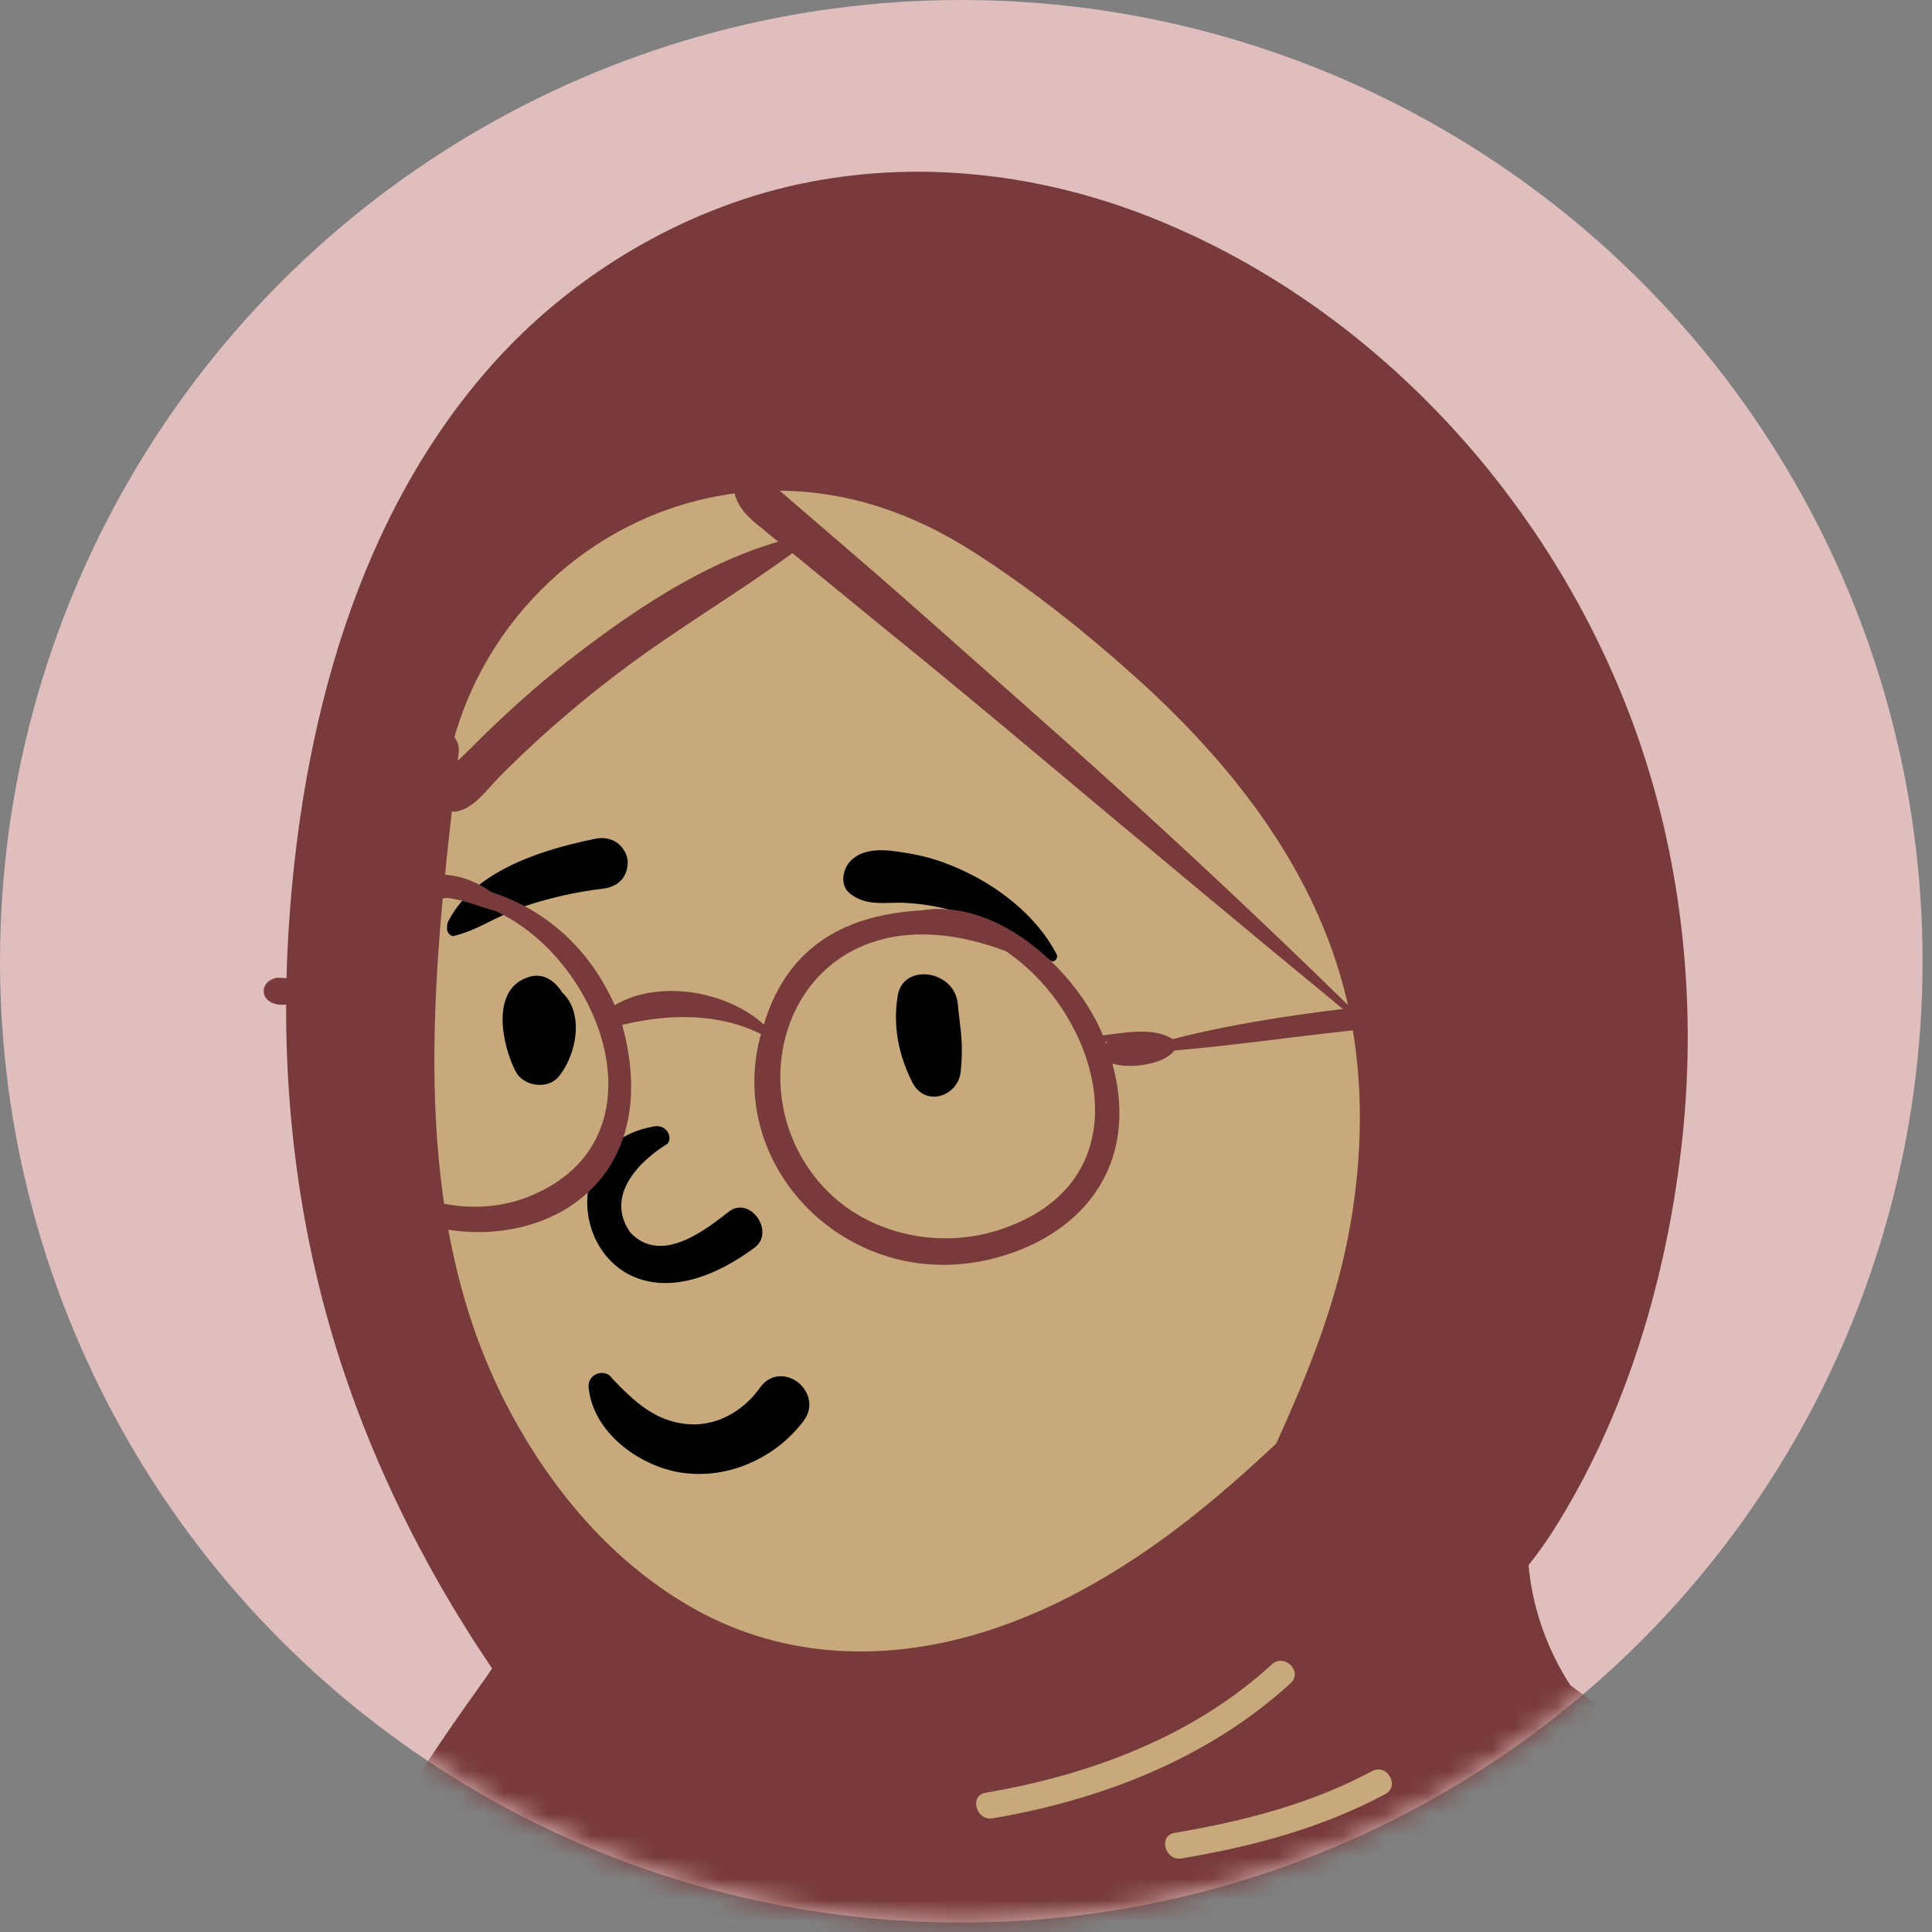 <svg width="90" height="90" viewBox="0 0 90 90" fill="none" xmlns="http://www.w3.org/2000/svg">
<rect x="0" y="0" width="90" height="90" fill="#808080" stroke="none"/>
<circle cx="44.78" cy="44.78" r="44.78" fill="#E0BEBE"/>
<mask id="mask0_1_51" style="mask-type:alpha" maskUnits="userSpaceOnUse" x="0" y="0" width="90" height="90">
<circle cx="44.78" cy="44.78" r="44.78" fill="#C4C4C4"/>
</mask>
<g mask="url(#mask0_1_51)">
<path fill-rule="evenodd" clip-rule="evenodd" d="M55.85 73.66C52.04 70.758 42.473 69.452 38.406 72.247C34.389 75.054 33.951 79.593 32.079 83.769C30.313 82.936 27.396 84.129 26.884 85.768C26.249 86.541 26.221 88.714 25.782 89.753C6.727 92.787 3.834 107.65 1.54 124.523C-1.494 141.644 -8.383 158.729 -5.393 176.347C-5.782 176.911 -6.089 177.46 -6.373 178.111C-7.054 179.269 -6.177 180.909 -4.804 180.846C-3.027 180.69 -1.268 180.476 0.517 180.41C5.466 180.238 10.42 180.258 15.371 180.321L16.046 180.33C40.998 180.641 65.948 181.253 90.9 181.416C91.806 181.417 92.249 180.605 92.128 179.803C91.885 178.191 91.659 176.576 91.423 174.963C97.325 176.522 103.599 176.915 109.484 175.127C109.896 174.707 108.525 174.935 108.308 174.871C113.724 171.169 112.106 163.369 111.627 157.751C108.643 138.501 107.592 117.202 96.065 100.775C91.078 94.072 83.767 88.764 75.367 87.57L75.133 87.538C72.677 87.21 69.939 87.105 67.792 85.768C65.376 83.839 64.347 80.274 61.806 80.241C60.967 80.23 59.825 81.292 58.597 82.013C58.505 80.427 57.651 79.088 57.462 77.859L57.447 77.753C57.25 76.32 57.519 75.03 55.85 73.66ZM14.897 125.031C20.253 121.31 34.087 123.18 34.403 123.388C35.1 123.847 35.401 123.888 35.778 124.483C36.15 124.533 36.522 124.584 36.894 124.637C37.639 124.881 37.087 125.798 36.225 125.47C36.743 127.706 35.219 129.296 34.612 131.505C34.415 132.223 34.605 133.513 34.612 134.247C34.553 135.181 33.52 136.285 33.692 137.224C34.304 140.557 37.626 143.809 36.225 147.043C35.298 148.869 32.508 149.8 30.652 150.421C26.808 151.897 20.111 150.366 17.878 147.043C16.687 145.271 15.306 140.8 14.596 139.414L14.439 137.214C14.05 131.746 13.706 125.86 14.897 125.031Z" fill="white"/>
<path fill-rule="evenodd" clip-rule="evenodd" d="M62.739 79.918C62.37 79.591 61.822 80.002 62.057 80.445C62.585 81.44 63.127 82.382 63.835 83.261C64.265 83.794 64.725 84.298 65.192 84.796C63.995 85.832 62.968 87.118 61.999 88.324C60.759 89.865 59.588 91.471 58.196 92.882C56.824 94.273 55.307 95.245 53.472 95.894L53.102 96.022C51.259 96.669 49.289 97.543 48.251 99.289C48.046 99.633 48.458 100.058 48.805 99.844C50.61 98.726 52.73 98.501 54.695 97.762C56.593 97.049 58.248 95.951 59.71 94.548C61.169 93.149 62.395 91.557 63.673 89.998C64.937 88.457 66.298 87.141 67.793 85.837C70.1 87.39 72.734 88.066 75.412 88.729L75.704 88.802C78.385 89.466 81.052 90.237 83.567 91.393C85.785 92.412 87.966 93.63 89.773 95.288C91.69 97.049 93.183 99.298 94.549 101.496C97.604 106.416 99.752 111.806 101.644 117.261C103.611 122.935 105.256 128.723 106.584 134.579C107.26 137.558 107.808 140.559 108.259 143.58C108.476 145.035 108.669 146.493 108.839 147.955C109.019 149.515 109.061 151.121 109.539 152.621C109.745 153.264 110.229 153.531 110.714 153.508L110.812 154.741C110.943 156.383 111.065 158.026 111.106 159.679C111.174 162.428 111.143 165.169 110.945 167.911L110.917 168.285C110.762 170.287 110.415 172.536 108.91 174.002C107.352 175.52 104.956 175.998 102.856 176.025C97.964 176.088 93.255 173.776 88.927 171.748C84.469 169.659 80.133 167.341 75.901 164.826C73.745 163.545 71.613 162.221 69.508 160.859C68.475 160.191 67.45 159.511 66.432 158.821C65.849 158.425 65.296 157.991 64.703 157.64C64.993 157.369 65.124 156.944 64.879 156.572C66.596 155.081 67.31 152.423 67.393 150.271C67.461 148.535 67.205 146.803 67.004 145.083C66.902 144.215 66.776 143.349 66.646 142.486C66.594 142.145 66.555 141.779 66.495 141.419C71.128 143.966 75.891 146.235 80.78 148.25C83.286 149.283 85.824 150.212 88.397 151.063L88.919 151.235C91.357 152.033 93.854 152.787 96.374 153.243C96.509 153.268 96.618 153.069 96.474 153.006C94.018 151.922 91.477 151.007 88.983 150.008L88.574 149.841C88.621 149.838 88.67 149.832 88.721 149.82C90.183 149.467 91.633 148.923 93.068 148.465C94.399 148.039 95.894 147.773 97.138 147.131C97.234 147.081 97.18 146.948 97.087 146.942C95.689 146.845 94.171 147.252 92.8 147.493L92.285 147.583C91.422 147.735 90.54 147.898 89.681 148.112C89.65 147.825 89.49 147.535 89.261 147.366C86.745 145.502 87.001 141.738 86.732 138.962L86.532 136.901C86.181 133.294 85.81 129.687 85.246 126.108C85.216 125.917 84.92 125.972 84.919 126.152C84.89 130.59 85.225 135.007 85.393 139.437L85.418 140.164C85.511 142.898 85.584 145.737 87.305 147.841C87.065 147.7 86.739 147.7 86.544 147.932C86.305 148.217 86.166 148.537 86.171 148.851C84.615 148.199 83.067 147.53 81.526 146.847C76.572 144.651 71.721 142.194 66.999 139.536C66.491 139.249 66.008 139.474 65.756 139.851L65.721 139.846C65.715 139.845 65.708 139.845 65.702 139.845L65.666 139.843C65.664 139.843 65.663 139.843 65.662 139.843C64.997 139.478 64.092 139.738 63.521 140.271C63.504 140.287 63.49 140.304 63.475 140.321C62.753 139.997 62.079 139.559 61.467 139.004C60.215 137.869 59.154 136.465 58.229 135.057C56.526 132.464 55.08 129.581 52.779 127.446C50.91 125.712 48.593 124.632 46.162 123.955C46.172 123.884 46.145 123.808 46.096 123.758C45.971 123.63 45.882 123.585 45.721 123.663C45.708 123.669 45.7 123.678 45.695 123.688L45.459 123.282C45.328 123.062 45.195 122.84 45.149 122.782C44.874 122.434 44.59 122.09 44.301 121.752C43.812 121.18 43.255 120.616 42.61 120.219C41.198 119.351 39.712 119.842 38.261 120.317C37.383 120.603 36.508 120.899 35.633 121.191L35.542 121.22C34.889 121.43 34.125 121.614 33.833 122.306C33.717 122.58 33.7 122.864 33.754 123.14C27.55 121.562 20.66 122.287 14.607 124.139C14.374 124.211 14.143 124.401 14.094 124.653C13.4 128.211 13.091 131.86 13.405 135.479C13.676 138.603 14.368 141.664 15.671 144.524L15.746 144.685C16.97 147.336 18.913 150.603 21.878 151.434C23.669 151.935 25.65 151.64 27.477 151.548C29.252 151.458 31.066 151.446 32.825 151.167C34.391 150.918 35.763 150.215 36.73 148.942C37.566 147.843 38.005 146.514 38.365 145.193C38.53 145.246 38.694 145.302 38.855 145.365C39.535 145.631 40.111 146.06 40.633 146.565C41.733 147.631 42.587 148.926 43.738 149.943C44.78 150.864 45.968 151.58 47.242 152.131C49.882 153.273 52.714 153.728 55.507 154.333L55.702 154.375C57.804 154.837 59.95 155.403 61.806 156.499C61.841 156.821 61.988 157.124 62.224 157.323C61.896 157.63 61.758 158.117 62.045 158.574C62.849 159.849 64.232 160.575 65.474 161.391L65.555 161.444C66.777 162.254 68.01 163.048 69.253 163.827C71.779 165.409 74.358 166.904 76.974 168.334C81.18 170.633 85.478 172.802 89.852 174.769C89.59 176.061 89.686 177.393 89.488 178.695L89.458 178.88C89.374 179.363 89.488 179.767 89.82 180.082L89.855 180.114L89.855 180.11L89.886 180.139L89.896 180.148L89.893 180.145C89.931 180.18 89.971 180.213 90.011 180.241L90.062 180.274C90.382 180.468 90.795 180.466 91.123 180.294L91.16 180.274L91.223 180.238C91.656 179.988 91.955 179.371 91.775 178.88C91.334 177.675 91.167 176.387 90.759 175.174L91.082 175.318L91.509 175.505C96.121 177.499 101.245 179.18 106.27 177.819C108.49 177.219 110.566 175.947 111.677 173.874C112.77 171.835 112.925 169.467 112.983 167.198C113.054 164.398 112.904 161.556 112.535 158.779C112.287 156.916 111.988 155.017 111.525 153.173C111.763 152.963 111.938 152.662 111.984 152.29C112.202 150.528 111.821 148.697 111.587 146.945C111.358 145.234 111.106 143.527 110.821 141.825C110.245 138.388 109.576 134.957 108.797 131.56C107.41 125.514 105.579 119.575 103.375 113.778L103.182 113.273C101.145 107.975 98.786 102.79 95.502 98.135C93.931 95.908 92.27 93.889 90.05 92.284C87.971 90.781 85.625 89.698 83.204 88.871C80.78 88.043 78.29 87.488 75.755 87.143C73.18 86.792 70.463 86.577 68.061 85.521C68.365 84.976 68.104 84.24 67.593 83.902C65.873 82.765 64.281 81.286 62.739 79.918ZM7.658 129.371C7.586 129.261 7.415 129.331 7.446 129.46C8.284 132.89 9.069 136.327 9.582 139.822C10.508 146.131 10.338 152.521 10.262 158.877L10.258 159.205C10.22 162.628 10.165 166.052 10.052 169.473C9.995 171.203 9.882 172.949 9.943 174.68C9.977 175.619 10.227 176.506 10.316 177.434C10.393 178.245 10.324 179.067 10.285 179.88C10.26 180.42 11.056 180.397 11.11 179.88L11.18 179.211C11.269 178.365 11.38 177.524 11.658 176.715C11.991 175.741 12.151 174.784 12.267 173.761C12.444 172.194 12.523 170.611 12.591 169.034L12.638 167.942C12.923 161.347 12.914 154.721 12.451 148.133L12.417 147.662C11.96 141.435 11.166 134.706 7.658 129.371ZM25.497 90.123C25.715 90.033 25.639 89.702 25.397 89.76L24.957 89.865C21.731 90.638 18.564 91.475 15.553 92.913C12.541 94.353 9.991 96.501 7.964 99.142C4.024 104.277 2.387 110.518 1.095 116.753C-0.341 123.681 -1.649 130.634 -3.098 137.56L-3.367 138.85C-4.708 145.301 -5.973 151.755 -6.906 158.281L-6.973 158.755C-7.913 165.467 -8.479 172.411 -7.453 179.14C-7.25 180.472 -5.035 180.14 -5.122 178.825C-5.372 175.022 -5.551 171.24 -5.378 167.429C-5.205 163.617 -4.847 159.822 -4.315 156.043C-3.866 152.863 -3.198 149.723 -2.606 146.568L-2.514 146.07C-2.019 143.387 -1.508 140.707 -0.999 138.027L-0.237 134.013C0.904 128.004 2.067 121.989 3.382 116.018L3.459 115.666C4.746 109.921 6.642 103.903 10.501 99.34C14.416 94.71 20.022 92.379 25.497 90.123ZM39.725 151.061C39.63 150.851 39.301 150.874 39.2 151.061C38.803 151.794 38.759 152.728 38.684 153.555L38.676 153.64C38.581 154.649 38.496 155.662 38.445 156.674C38.347 158.595 38.299 160.513 38.306 162.437C38.312 164.408 38.351 166.377 38.458 168.345L38.486 168.872C38.583 170.583 38.746 172.49 39.558 173.986C39.854 174.53 40.657 174.37 40.828 173.82C41.389 172.02 41.101 169.886 40.957 168.042L40.845 166.603C40.735 165.165 40.629 163.726 40.546 162.285C40.431 160.314 40.337 158.342 40.246 156.371C40.217 155.73 40.184 155.09 40.151 154.449L40.099 153.489C40.054 152.685 40.058 151.804 39.725 151.061ZM102.731 153.612L102.483 153.373C101.722 152.627 100.759 151.479 99.633 151.55C99.185 151.579 98.899 151.951 98.992 152.394C99.191 153.338 100.154 153.828 100.847 154.404C101.606 155.036 102.322 155.711 103.037 156.393C103.67 156.997 104.28 157.618 104.875 158.26L105.097 158.501C105.311 158.733 106.829 160.107 106.665 160.464L106.656 160.48C106.61 160.548 106.686 160.642 106.762 160.618C107.418 160.411 107.377 159.849 107.129 159.279C106.653 158.184 105.819 157.172 105.09 156.237C104.364 155.304 103.577 154.436 102.731 153.612ZM37.349 126.162C37.856 124.963 39.724 124.987 40.784 125.06C43.455 125.24 46.344 125.916 48.72 127.165C51.184 128.459 52.844 130.533 54.328 132.827L54.398 132.935C55.845 135.186 57.239 137.85 59.505 139.397C60.659 140.185 62.007 140.906 63.408 141.217C63.504 141.386 63.659 141.52 63.864 141.568L63.959 141.59C64.358 141.679 64.978 141.776 65.512 141.717C65.509 141.98 65.512 142.24 65.505 142.488C65.486 143.199 65.478 143.913 65.478 144.625C65.478 146.115 65.558 147.61 65.496 149.1C65.441 150.419 65.254 151.797 64.622 152.976C64.158 153.841 63.545 154.413 62.805 154.96C60.986 153.851 58.928 153.174 56.84 152.665C54.315 152.051 51.729 151.641 49.262 150.807C48.074 150.405 46.932 149.881 45.898 149.167C44.799 148.41 43.961 147.385 43.098 146.382L42.963 146.226C42.083 145.216 41.121 144.249 39.877 143.701C38.805 143.23 37.392 143.146 36.455 142.415C35.965 142.033 35.924 141.479 35.873 140.911C36.472 140.997 37.108 140.86 37.707 140.789L38.016 140.753C38.582 140.686 39.134 140.612 39.691 140.468C39.795 140.441 39.795 140.285 39.691 140.258C39.033 140.089 38.381 140.016 37.707 139.937L37.548 139.917C36.937 139.837 36.296 139.716 35.697 139.85C35.59 139.442 35.434 139.051 35.217 138.66C34.911 138.111 34.333 137.488 34.255 136.847C34.231 136.655 34.277 136.429 34.367 136.259L34.398 136.201C34.436 136.133 34.481 136.065 34.546 136.022C34.554 136.031 34.569 136.041 34.603 136.051C35.064 136.196 35.466 135.97 35.679 135.623C36.584 135.735 37.573 135.697 38.423 135.735L39.281 135.777C40.199 135.819 41.158 135.837 42.021 135.652C42.14 135.626 42.177 135.425 42.056 135.374C40.996 134.921 39.711 134.776 38.575 134.601C37.942 134.504 37.303 134.429 36.667 134.344C36.245 134.287 35.795 134.193 35.357 134.17C34.257 132.801 34.85 130.64 36.38 130.05C36.937 130.296 37.438 130.153 38.047 130.101C38.655 130.049 39.264 130.013 39.875 130.016C41.099 130.021 42.394 130.343 43.605 130.205C43.803 130.182 43.985 129.92 43.79 129.76C42.862 129.003 41.534 128.756 40.357 128.595L40.113 128.562C39.718 128.51 39.239 128.435 38.741 128.39C38.629 128.17 38.426 128.004 38.123 127.963C38.033 127.95 37.943 127.944 37.852 127.936L37.853 127.927C37.113 127.891 37.145 126.641 37.349 126.162ZM87.993 149.547C88.006 149.566 88.02 149.586 88.036 149.604L88.059 149.632L87.937 149.583L87.993 149.547ZM24.439 123.482C27.554 123.148 30.672 123.218 33.794 123.308C34.044 124.125 34.914 124.822 35.756 124.848C35.097 125.853 35.028 127.212 35.491 128.278C34.508 128.669 33.662 129.372 33.148 130.373C32.436 131.76 32.53 133.303 33.233 134.585C32.633 135.129 32.278 136.014 32.313 136.847C32.353 137.775 32.907 138.569 33.366 139.338C33.863 140.17 33.88 140.902 34.033 141.834C34.256 143.197 35.175 144.023 36.358 144.54L36.295 144.788C35.99 145.975 35.61 147.228 34.739 148.096C33.618 149.213 31.879 149.203 30.398 149.273L30.327 149.276C28.971 149.344 27.614 149.424 26.259 149.501L25.242 149.558C23.681 149.643 22.182 149.653 20.907 148.622C18.827 146.936 17.401 144.148 16.498 141.679C14.603 136.497 14.58 130.81 15.45 125.412C18.367 124.472 21.394 123.81 24.439 123.482ZM50.334 132.08L50.311 132.082C49.669 132.155 49.23 132.674 49.072 133.29C48.844 134.185 48.956 134.995 48.408 135.803C47.844 136.635 47.498 137.3 47.416 138.327C47.382 138.749 47.398 139.171 47.303 139.585L47.236 139.874C47.163 140.183 47.103 140.48 47.14 140.812C47.173 141.115 47.32 141.351 47.623 141.448C48.611 141.764 49.375 141.035 49.63 140.114C49.851 139.318 49.556 138.369 49.867 137.622C50.04 137.208 50.358 136.861 50.538 136.444C50.716 136.03 50.805 135.599 50.834 135.149C50.888 134.299 50.136 133.278 50.555 132.508C50.645 132.343 50.543 132.075 50.334 132.08ZM63.464 123.308C62.794 123.172 62.035 122.86 61.374 123.12C61.035 123.254 60.867 123.667 61.154 123.955C61.652 124.454 62.376 124.482 63.045 124.599L63.105 124.61C63.898 124.757 64.692 124.896 65.487 125.028C66.983 125.275 68.482 125.495 69.987 125.681C71.533 125.872 73.083 126.043 74.635 126.171L75.236 126.22C76.547 126.325 77.911 126.404 79.197 126.203C79.384 126.174 79.354 125.902 79.197 125.854C77.788 125.427 76.242 125.313 74.785 125.132C73.236 124.94 71.69 124.737 70.147 124.496C68.608 124.255 67.07 123.997 65.538 123.712C64.845 123.583 64.154 123.449 63.464 123.308ZM39.311 121.938C39.899 121.73 40.545 121.422 41.181 121.525C42.279 121.703 43.255 122.773 44.125 123.477L43.688 123.392C41.456 122.963 38.5 122.501 36.627 123.921C36.621 123.913 36.618 123.905 36.613 123.897C36.462 123.666 36.286 123.487 36.095 123.291C36.076 123.273 36.059 123.256 36.041 123.237L35.938 123.128L36.174 123.046C36.68 122.867 37.279 122.636 37.373 122.602L37.38 122.6C38.024 122.382 38.67 122.166 39.311 121.938ZM57.651 75.134C57.743 73.952 55.904 73.962 55.813 75.134C55.614 77.693 56.19 80.228 57.429 82.472C57.438 82.487 57.448 82.502 57.458 82.517C56.683 82.921 55.899 83.308 55.098 83.654C54.073 84.097 53.029 84.499 51.966 84.841C51.004 85.151 49.82 85.273 49.012 85.917C47.307 87.275 47.947 90.093 48.275 91.919L48.327 92.207C48.49 93.147 48.608 94.111 48.212 95.014C47.789 95.977 46.934 96.692 46.17 97.381L46.016 97.521C45.34 98.137 44.568 98.886 44.072 99.721C43.619 98.785 43.003 98.02 42.35 97.158C41.885 96.544 42.216 96.341 42.55 95.741C42.872 95.163 43.029 94.547 42.929 93.887C42.743 92.67 41.77 91.791 40.802 91.129C39.658 90.35 38.383 89.772 37.2 89.046C34.771 87.555 32.406 85.85 30.275 83.957C30.216 83.905 30.114 83.974 30.162 84.045C31.845 86.606 33.819 88.82 36.245 90.699C37.228 91.46 38.262 92.093 39.302 92.757L39.601 92.949C40.019 93.219 40.539 93.582 40.729 94.042C40.919 94.505 40.513 94.855 40.295 95.24C39.603 96.458 39.937 97.596 40.758 98.63L40.796 98.677C41.612 99.684 42.23 100.619 42.526 101.904C43.162 104.665 42.276 107.541 41.35 110.133L41.313 110.235C40.812 111.632 40.279 113.019 39.844 114.438L39.724 114.83C39.33 116.137 39.007 117.424 39.449 118.767C39.6 119.224 40.222 119.332 40.481 118.902C41.393 117.386 41.62 115.562 42.192 113.896C42.749 112.272 43.389 110.678 43.928 109.047C44.62 106.947 45.084 104.687 44.833 102.485C44.84 102.472 44.848 102.46 44.854 102.446L45.031 102.061C45.512 101.015 45.977 100.102 46.852 99.269C47.765 98.399 48.755 97.63 49.473 96.578C51.033 94.292 50.068 91.749 49.88 89.25L49.859 88.943C49.824 88.424 49.805 87.719 50.144 87.36C50.525 86.956 51.419 86.853 51.925 86.674C53.232 86.211 54.52 85.672 55.747 85.025C56.914 84.409 58.045 83.728 59.098 82.93L59.632 82.528C60.474 81.893 61.347 81.199 61.912 80.333C61.977 80.233 61.866 80.073 61.748 80.12C60.806 80.503 59.945 81.112 59.064 81.641C59.05 81.609 59.034 81.576 59.016 81.543C57.926 79.568 57.477 77.38 57.651 75.134ZM27.551 88.665C27.176 87.635 25.465 87.714 25.532 88.938C25.585 89.879 25.984 90.727 26.349 91.58L26.388 91.672C26.765 92.561 27.199 93.396 27.72 94.212C28.715 95.769 29.879 97.215 31.124 98.58C32.252 99.817 33.733 100.574 35.439 100.449C36.158 100.395 36.884 100.213 37.514 99.853C38.262 99.426 39.074 98.145 40.029 98.455C40.121 98.485 40.208 98.35 40.128 98.286C39.026 97.398 37.775 98.775 36.72 99.106C35.13 99.606 33.498 99.054 32.475 97.768C31.407 96.425 30.423 94.922 29.526 93.46C29.069 92.718 28.653 91.948 28.294 91.154C27.931 90.353 27.849 89.482 27.551 88.665ZM30.114 82.327C30.16 82.184 29.983 82.049 29.859 82.13C29.134 82.602 28.507 83.225 27.839 83.771C27.098 84.377 26.352 84.971 25.593 85.556C24.488 86.408 25.77 87.977 26.743 87.046C28.074 85.772 29.532 84.107 30.114 82.327ZM34.09 77.341C33.795 76.207 32.055 76.675 32.309 77.796L32.317 77.83C32.798 79.683 32.114 81.569 30.653 82.77L30.6 82.814C29.676 83.554 30.985 84.846 31.899 84.114C33.896 82.515 34.727 79.799 34.09 77.341Z" fill="black"/>
<path fill-rule="evenodd" clip-rule="evenodd" d="M41.791 18.528C18.556 19.264 17.155 30.305 17.155 48.82C17.155 67.336 29.208 79.004 33.646 81.041C38.084 83.078 49.771 91.829 60.317 87.796C70.863 83.763 67.809 66.727 67.809 59.406C67.809 52.086 65.026 17.792 41.791 18.528Z" fill="#C8A97C"/>
<path fill-rule="evenodd" clip-rule="evenodd" d="M32.365 74.96C36.632 77.343 41.518 77.436 46.107 75.935C48.86 75.039 51.384 73.651 53.746 71.993C55.801 70.549 57.635 68.948 59.451 67.248C60.947 63.947 62.279 60.653 62.903 57.062C63.462 53.839 63.536 50.493 62.888 47.276C58.093 43.33 53.327 39.352 48.568 35.362C46.145 33.33 43.715 31.308 41.255 29.319C40.007 28.309 38.77 27.283 37.526 26.269C37.321 26.102 37.117 25.935 36.912 25.768C34.343 27.649 31.589 29.262 29.038 31.174C27.703 32.176 26.405 33.243 25.169 34.365C24.52 34.954 23.887 35.561 23.27 36.183C22.705 36.752 22.16 37.567 21.359 37.782C21.249 37.811 21.145 37.817 21.048 37.803C19.977 47.187 19.216 57.319 23.805 65.84C25.808 69.558 28.647 72.881 32.365 74.96ZM60.123 78.408C60.71 77.87 59.835 76.999 59.249 77.534C55.575 80.902 50.771 82.687 45.917 83.513C45.135 83.647 45.469 84.837 46.246 84.704C51.313 83.842 56.292 81.918 60.123 78.408ZM64.532 83.575C65.234 83.198 64.609 82.132 63.909 82.508C61.046 84.045 57.906 84.843 54.72 85.382C53.937 85.514 54.271 86.704 55.049 86.573C58.342 86.015 61.574 85.163 64.532 83.575ZM52.88 31.527C50.504 29.395 47.951 27.365 45.254 25.653C42.525 23.92 39.544 22.884 36.322 22.859C36.548 23.04 36.762 23.241 36.98 23.427C37.587 23.948 38.195 24.471 38.801 24.993C40.015 26.039 41.231 27.083 42.429 28.145C44.788 30.239 47.154 32.323 49.509 34.421C54.033 38.455 58.46 42.577 62.792 46.818C62.769 46.714 62.744 46.611 62.72 46.507C61.285 40.515 57.385 35.572 52.88 31.527ZM34.256 23.12C34.241 23.074 34.23 23.029 34.224 22.986C28.042 23.792 22.878 28.343 21.17 34.335C21.319 34.542 21.4 34.787 21.37 35.048C21.354 35.18 21.339 35.312 21.323 35.444C21.535 35.234 21.753 35.038 21.938 34.851C22.553 34.227 23.185 33.62 23.834 33.028C25.159 31.819 26.537 30.689 27.988 29.634C30.511 27.799 33.244 26.113 36.252 25.233C36.055 25.07 35.857 24.908 35.658 24.748C35.064 24.264 34.513 23.866 34.256 23.12ZM23.172 16.713C26.968 12.563 32.225 9.524 37.761 8.468C43.047 7.457 48.519 8.123 53.512 10.086C63.962 14.194 72.207 23.227 76.068 33.694C78.319 39.792 79.056 46.478 78.38 52.933C77.707 59.359 75.773 65.995 72.253 71.462C71.931 71.963 71.577 72.443 71.207 72.907C71.372 74.795 72.002 76.644 72.993 78.254C73.046 78.34 73.102 78.425 73.158 78.51C74.173 79.27 75.225 79.983 76.253 80.719C77.144 81.358 78.025 82.013 78.862 82.719C79.653 83.386 80.571 84.129 81.106 85.03C81.545 85.768 81.724 86.771 81.125 87.475C80.404 88.322 79.181 88.023 78.204 88.023C78.121 88.023 78.037 88.025 77.954 88.026C77.66 88.21 77.358 88.378 77.065 88.532C74.106 90.102 71.136 91.654 68.162 93.198C62.241 96.276 56.344 99.478 50.3 102.311C47.5 103.626 44.502 104.774 41.365 104.77C38.423 104.765 35.763 103.596 33.466 101.819C30.848 99.794 28.658 97.223 26.535 94.703C25.686 93.693 24.854 92.673 24.037 91.638C22.469 91.115 20.912 90.962 19.514 91.972C18.392 92.783 16.913 91.68 16.886 90.463C16.878 90.031 16.896 89.605 16.942 89.184C17.223 86.59 18.492 84.243 19.922 82.065C20.703 80.874 21.525 79.705 22.352 78.547C22.548 78.274 22.738 78 22.924 77.723C19.6 72.827 16.964 67.399 15.343 61.726C13.64 55.757 13.061 49.568 13.441 43.383C14.024 33.904 16.624 23.872 23.172 16.713Z" fill="#783A3A"/>
<path fill-rule="evenodd" clip-rule="evenodd" d="M34.798 68.217C35.835 67.794 36.762 67.088 37.438 66.185C37.674 65.871 37.735 65.54 37.685 65.237C37.63 64.896 37.428 64.587 37.154 64.38C36.878 64.173 36.533 64.07 36.2 64.122C35.911 64.168 35.622 64.326 35.394 64.655L35.346 64.721C34.944 65.266 34.419 65.712 33.822 66.001C33.246 66.279 32.602 66.408 31.935 66.333C30.666 66.189 29.79 65.503 28.86 64.57C28.745 64.452 28.63 64.331 28.514 64.207C28.441 64.095 28.339 64.023 28.227 63.986C28.101 63.943 27.959 63.946 27.83 63.992C27.704 64.035 27.592 64.118 27.518 64.228C27.446 64.333 27.406 64.462 27.419 64.611C27.504 65.577 28.01 66.44 28.727 67.118C29.524 67.87 30.58 68.39 31.575 68.573C32.671 68.774 33.787 68.63 34.798 68.217ZM31.058 53.305C29.892 54.014 28.116 55.667 29.37 57.424C30.846 58.974 32.972 57.198 34.019 56.394C34.99 55.771 36.081 57.373 35.18 58.1C27.612 63.705 24.541 53.491 30.468 52.472C31.121 52.36 31.363 53.086 31.058 53.305ZM44.62 46.785C44.491 45.186 42.056 44.823 41.814 46.405C41.597 47.823 41.852 49.125 42.49 50.401C43.101 51.621 44.634 51.053 44.75 49.942C44.905 48.453 44.7 47.78 44.62 46.785ZM26.085 46.077C25.746 45.632 25.256 45.329 24.668 45.5C22.833 46.037 23.374 48.643 24.018 49.91C24.369 50.599 25.5 50.774 26.012 50.168C26.846 49.179 27.245 47.204 26.185 46.23C26.157 46.179 26.124 46.128 26.085 46.077ZM42.516 39.787L42.227 39.736C41.33 39.581 40.215 39.432 39.581 40.153C39.245 40.535 39.129 41.246 39.581 41.612C40.377 42.256 41.256 42.007 42.208 42.061C42.994 42.106 43.749 42.236 44.506 42.453C46.165 42.927 47.518 43.794 48.935 44.745C49.121 44.87 49.311 44.632 49.222 44.458C48.404 42.854 46.818 41.537 45.23 40.734C44.382 40.306 43.454 39.95 42.516 39.787ZM27.758 39.069L27.536 39.114C25.122 39.619 21.986 40.627 20.842 42.999C20.799 43.335 20.845 43.407 20.882 43.453L20.895 43.469C20.925 43.509 20.95 43.565 21.096 43.61C21.136 43.6 21.177 43.59 21.218 43.58C21.742 43.442 22.156 43.253 22.558 43.056L22.993 42.842C23.498 42.594 24.007 42.356 24.547 42.18C25.699 41.804 26.884 41.539 28.087 41.398C28.348 41.367 28.599 41.279 28.797 41.128C28.985 40.985 29.128 40.786 29.194 40.523C29.279 40.182 29.255 39.923 29.072 39.616C28.934 39.385 28.737 39.224 28.511 39.132C28.281 39.039 28.018 39.016 27.758 39.069Z" fill="black"/>
<path fill-rule="evenodd" clip-rule="evenodd" d="M17.242 54.245C19.116 56.183 22.244 56.739 24.738 55.7C31.141 53.024 28.007 44.677 23.069 42.435C22.453 42.282 21.628 41.917 20.877 41.834C20.809 41.8 20.662 41.897 20.482 41.806C15.038 42.414 13.798 50.869 17.242 54.245ZM37.894 54.742C39.995 57.531 43.904 58.392 47.097 57.094C53.405 54.609 51.167 47.208 46.851 44.306C37.734 40.879 33.97 49.599 37.894 54.742ZM51.568 48.562C51.574 48.559 51.58 48.558 51.585 48.555C51.553 48.54 51.519 48.526 51.486 48.51C51.496 48.539 51.509 48.567 51.519 48.595C51.535 48.583 51.55 48.57 51.568 48.562ZM12.902 45.547C13.417 45.548 14.161 45.632 14.587 45.989C15.637 42.445 19.515 39.164 22.888 41.556C25.544 42.411 27.515 44.306 28.635 46.825C30.655 45.623 33.83 46.137 35.582 47.726C36.729 43.934 39.552 42.607 42.911 42.411C46.579 41.81 50.234 45.373 51.374 48.231C52.323 48.123 53.739 47.821 54.632 48.407C60.422 46.888 70.545 46.05 71.722 46.894C72.561 47.216 73.021 49.197 71.849 49.304C70.828 49.158 71.968 47.853 70.939 47.71C65.455 47.37 60.132 48.474 54.706 48.938C54.222 49.59 52.657 49.808 51.821 49.547C53.137 54.395 50.298 57.694 46.044 58.682C39.457 60.195 33.727 54.301 35.45 48.17C33.454 47.177 31.159 47.219 28.986 47.742C32.618 61.115 11.09 60.515 14.452 46.448C12.214 47.561 11.728 45.771 12.902 45.547Z" fill="#783A3A"/>
</g>
</svg>
